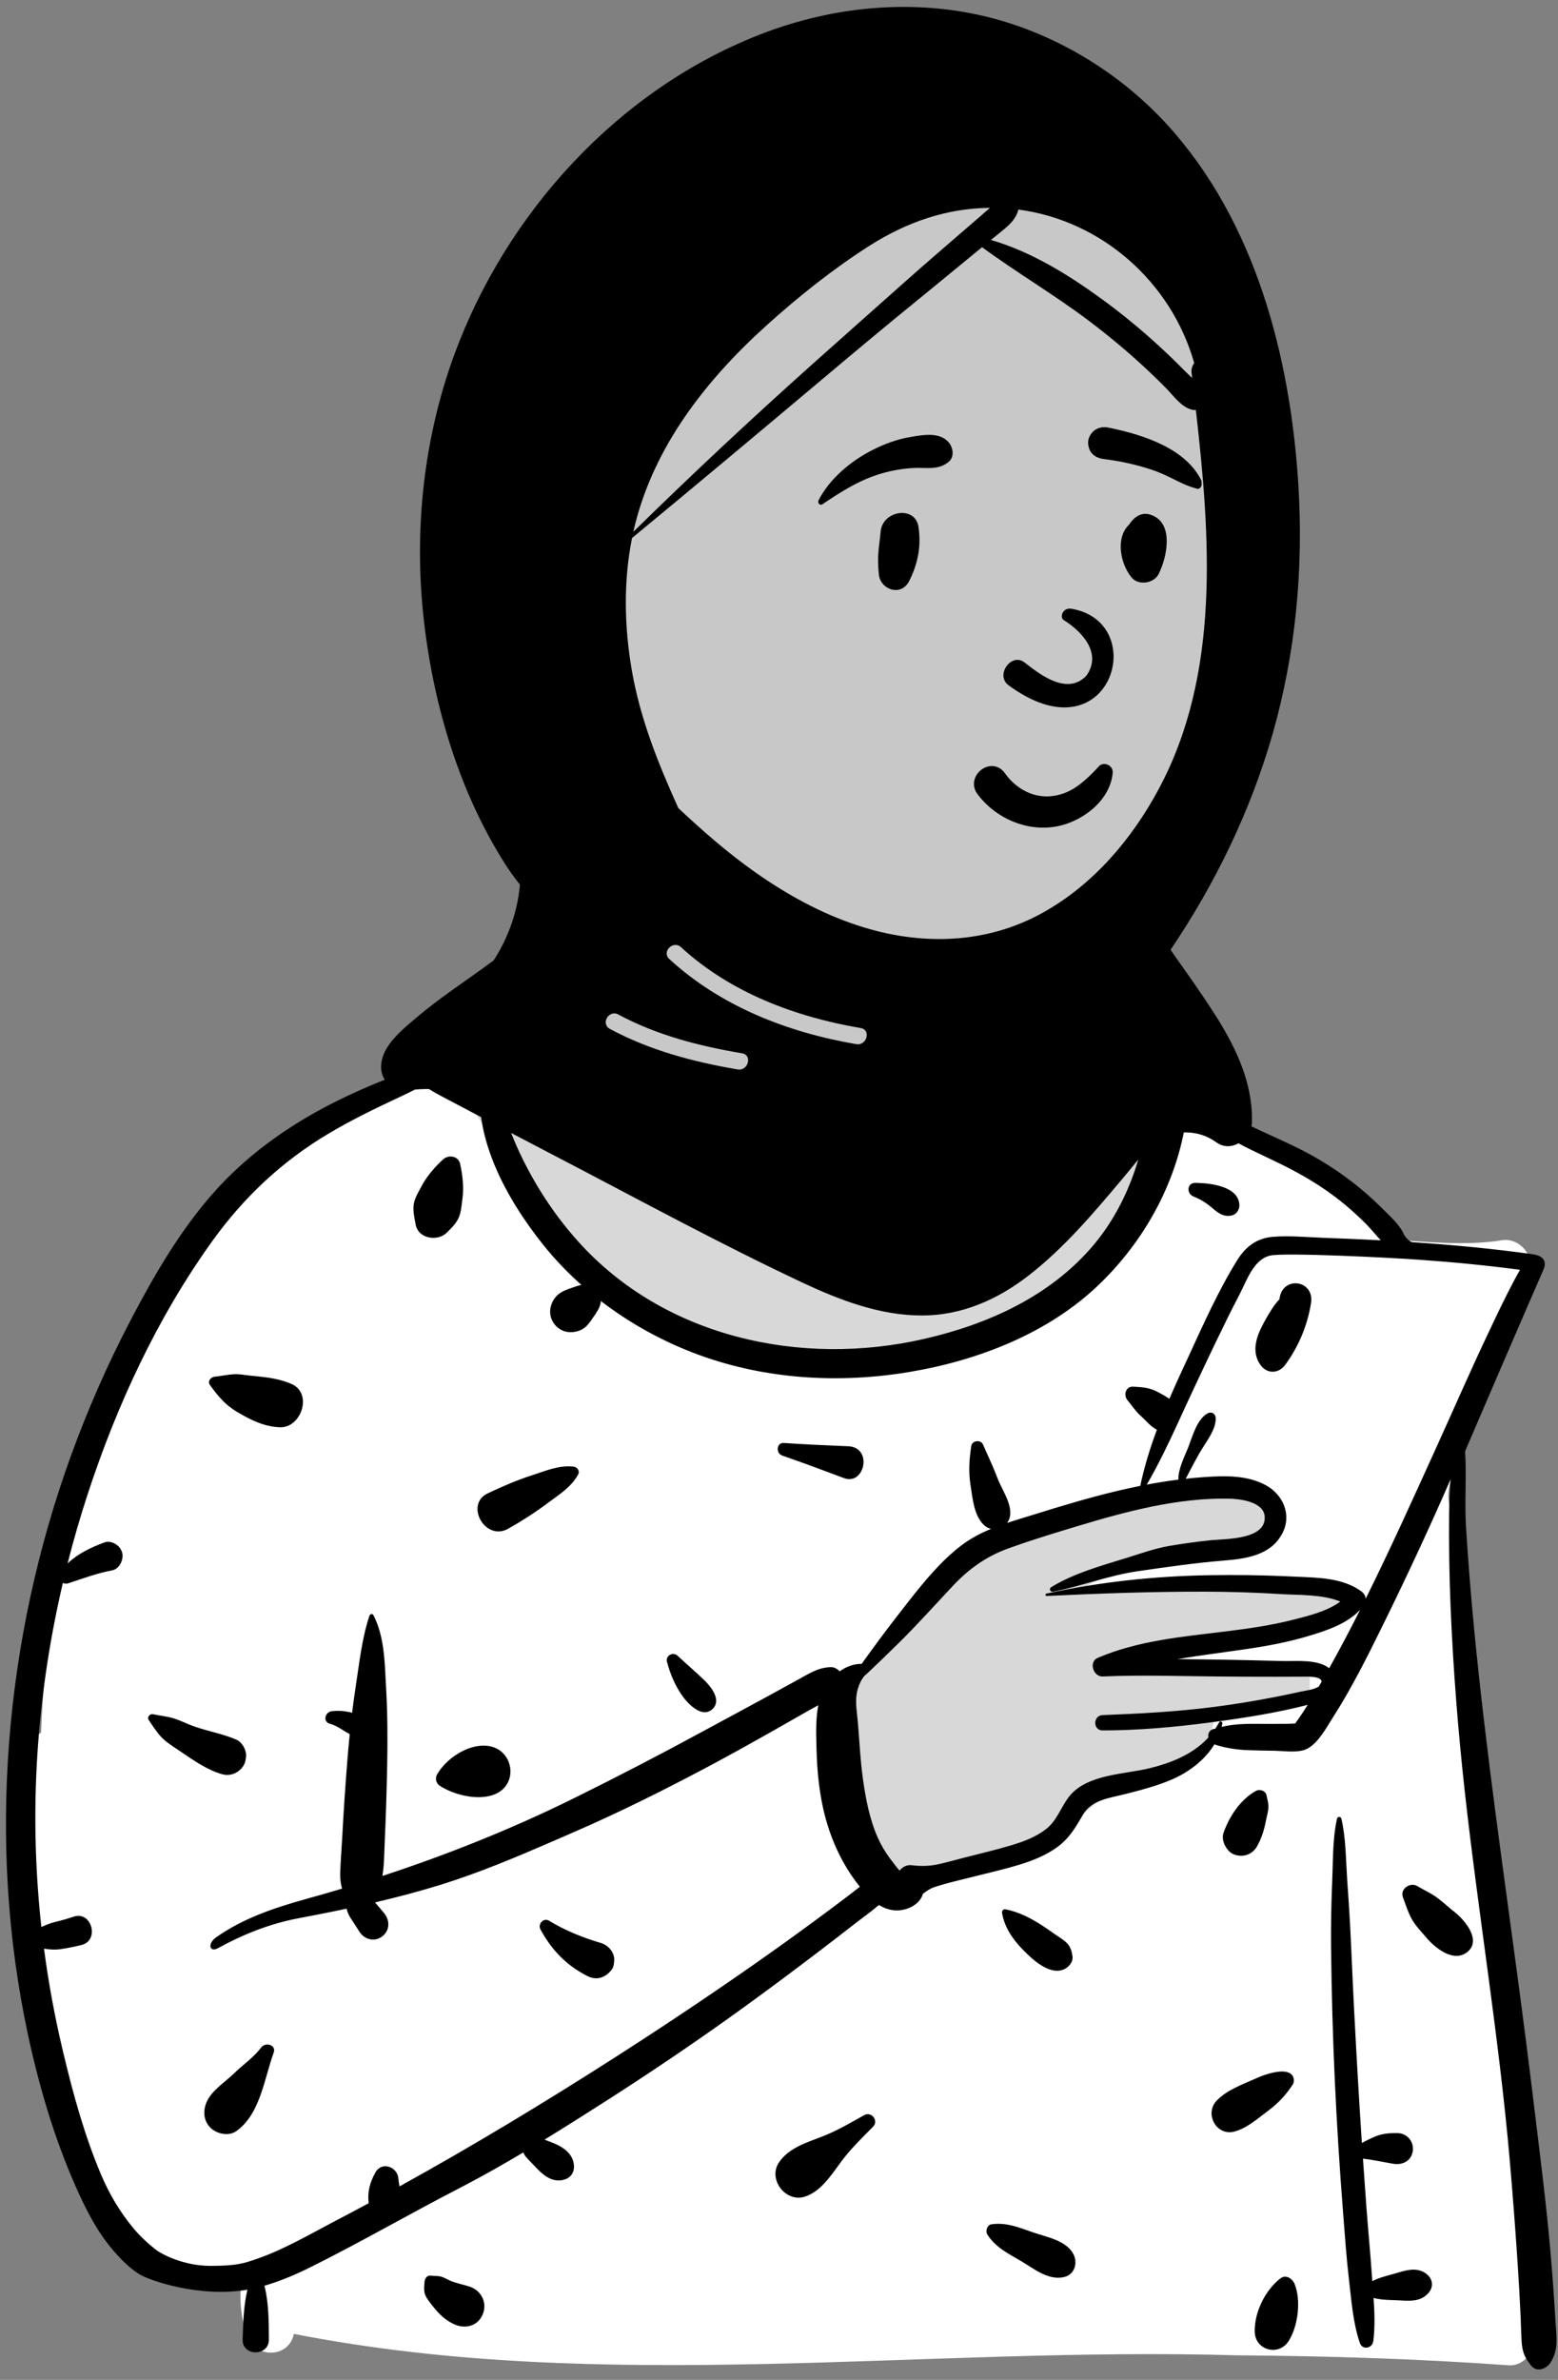 <?xml version="1.0" encoding="UTF-8"?>
<svg width="133px" height="203px" viewBox="0 0 133 203" version="1.1" xmlns="http://www.w3.org/2000/svg" xmlns:xlink="http://www.w3.org/1999/xlink">
    <rect x="0" y="0" width="133" height="203" fill="#808080" stroke="none"/>
    <title>a person/bust</title>
    <g id="Onboarding" stroke="none" stroke-width="1" fill="none" fill-rule="evenodd">
        <g id="Feeds-Explanation" transform="translate(-515, -290)">
            <g id="Public" transform="translate(456, 290)">
                <g id="a-person/bust" transform="translate(59, 0)">
                    <g id="BODY" transform="translate(0, 70)">
                        <path d="M123.833,58.709 C123.276,57.167 124.089,55.629 124.54,54.138 C126.143,48.966 127.893,43.793 130.368,38.97 C131.306,37.356 129.763,35.377 127.975,35.832 C124.915,36.264 121.759,35.92 118.694,35.729 C117.572,32.805 114.58,31.592 112.225,29.907 C109.552,28.226 106.953,26.294 104.173,24.82 C104.019,23.427 102.343,23.081 101.319,24.078 C98.505,22.313 95.13,22.641 92.114,21.484 C89.821,17.749 89.649,13.821 89.043,10.218 C88.778,8.647 89.059,7.131 87.994,5.731 C84.418,0.66 70.288,-1.539 65.078,1.466 C62.273,-0.297 62.206,2.897 61.76,4.868 C61.265,5.854 60.997,6.971 61.08,8.147 C58.068,14.491 51.176,17.359 45.004,19.682 C44.23,18.931 43.123,19.026 42.386,19.647 C37.037,20.82 31.844,22.881 27.362,26.099 C22.27,27.601 18.683,31.777 16.09,36.254 C15.804,36.726 15.737,37.207 15.82,37.649 C7.846,49.435 4.039,63.545 3.505,77.795 C-1.623,80.898 5.942,108.774 7.704,114.562 C7.705,114.561 7.707,114.56 7.709,114.559 C8.852,116.599 10.149,122.419 13.009,121.968 C14.97,124.204 18.096,123.765 20.758,123.937 C20.325,125.613 20.538,127.532 21.054,129.189 C21.664,131.161 24.659,131.228 25.084,129.078 C51.592,134.27 78.791,130.127 105.597,130.906 C113.348,130.962 121.098,131.204 128.83,131.76 C129.918,131.839 131.022,130.717 130.948,129.624 C129.286,111.793 127.725,88.336 125.866,70.68 C125.425,66.653 125.076,62.582 123.833,58.709 Z" id="🎨-Background" fill="#FFFFFF"></path>
                        <polygon id="Path-3" fill="#D8D8D8" points="73.99 72.789 82.827 62.729 97.985 57.337 106.565 57.337 108.826 59.202 108.826 61.179 103.808 62.729 97.985 62.729 91.408 65.933 113.578 65.063 115.09 66.5 113.578 68.347 96.128 71.604 111.81 72.789 111.81 74.628 103.808 76.13 103.023 79.243 94.54 83.003 90.344 86.5 77.192 90.863 72.7 86.5 72.7 74.628"></polygon>
                        <path d="M40,24 L102,24 C98.973,31.451 95.493,36.606 91.562,39.463 C87.63,42.32 80.461,44.904 70.054,47.215 L49.408,39.463 L40,24 Z" id="Rectangle" fill="#D8D8D8"></path>
                        <path d="M62.197,2.567 C62.274,2.358 62.583,2.385 62.589,2.62 C62.711,7.634 61.473,13.76 57.494,17.147 C55.452,18.885 52.751,19.681 50.271,20.595 L49.991,20.699 L45.61,22.345 C44.448,22.781 43.194,23.453 42.167,22.836 C42.998,24.913 43.695,27.047 44.707,29.048 C45.966,31.54 47.489,33.819 49.352,35.892 C56.734,44.106 68.418,46.612 78.902,44.205 C84.301,42.966 89.555,40.617 93.238,36.333 C96.037,33.077 97.646,28.706 98.025,24.396 C97.914,24.413 97.798,24.413 97.678,24.386 C96.352,24.095 95.013,23.378 93.845,22.675 L93.733,22.607 C92.61,21.925 91.439,21.144 90.633,20.085 C90.099,19.384 89.553,17.889 88.993,15.602 C88.764,14.313 88.549,11.744 88.586,10.441 C88.589,10.318 89.13,10.245 89.188,10.373 C89.688,11.479 89.85,13.91 90.236,15.062 L90.314,15.292 C90.726,16.495 91.079,17.959 91.934,18.931 C93.538,20.757 95.959,21.529 98.12,22.445 C98.275,20.382 101.543,20.43 101.502,22.582 C101.5,22.698 101.494,22.815 101.49,22.931 C101.748,23.074 101.996,23.237 102.228,23.395 L102.454,23.55 C103.31,24.137 104.172,24.694 105.083,25.192 C106.848,26.156 108.716,26.921 110.523,27.796 C112.352,28.682 114.062,29.737 115.659,30.999 C116.409,31.592 117.129,32.223 117.811,32.895 L117.996,33.079 C118.645,33.73 119.49,34.459 119.86,35.316 C119.942,35.505 120.35,35.945 120.572,35.959 C124.006,36.186 127.434,36.507 130.847,36.987 C131.73,37.112 132.08,37.571 131.753,38.314 C130.631,40.865 126.236,51.056 125.068,53.791 C125.204,55.8 125.02,58.165 125.143,60.175 C125.323,63.108 125.559,66.039 125.841,68.964 C126.851,79.426 128.383,89.836 129.767,100.252 C130.46,105.465 131.091,110.685 131.715,115.907 C132.03,118.546 132.297,121.187 132.502,123.837 C132.588,124.941 132.666,126.046 132.734,127.152 L132.793,128.132 C132.875,129.366 133.062,130.545 132.305,131.604 C131.961,132.084 131.177,132.355 130.726,131.809 C130.158,131.123 129.947,130.61 129.893,129.709 C129.852,129.019 129.842,128.326 129.81,127.636 C129.743,126.139 129.658,124.642 129.559,123.147 C129.361,120.158 129.135,117.169 128.873,114.185 C127.956,103.72 126.211,93.335 125.051,82.896 C124.466,77.634 124.05,72.361 123.83,67.07 C123.72,64.427 123.681,61.785 123.706,59.14 C123.716,58.152 123.763,57.169 123.83,56.187 C122.091,60.169 120.263,64.113 118.353,68.004 L117.9,68.926 C116.689,71.385 115.445,73.854 113.99,76.173 L113.74,76.568 C113.15,77.51 112.344,78.995 111.269,79.292 C110.52,79.499 109.605,79.353 108.837,79.338 C108.075,79.324 107.312,79.32 106.551,79.289 C105.696,79.255 104.881,79.142 104.056,78.917 C103.919,78.88 103.789,78.84 103.671,78.788 C102.839,80.16 101.426,81.205 99.981,81.814 C98.824,82.302 97.611,82.636 96.396,82.946 L95.967,83.054 C94.664,83.381 93.174,83.537 92.44,84.805 L92.269,85.099 C91.723,86.035 91.199,86.856 90.295,87.527 C89.322,88.249 88.169,88.703 87.021,89.057 C85.845,89.418 84.642,89.695 83.448,89.992 L83.123,90.074 C82.335,90.272 81.54,90.455 80.756,90.671 C80.422,90.764 80.082,90.859 79.754,90.972 C79.37,91.105 79.091,91.313 78.788,91.539 C78.516,92.498 77.352,93.019 76.395,92.952 C75.893,92.917 75.442,92.745 75.032,92.493 C74.316,93.107 73.527,93.658 72.798,94.227 C71.776,95.024 70.75,95.816 69.718,96.6 C67.591,98.216 65.448,99.811 63.282,101.375 C59.438,104.15 55.511,106.799 51.517,109.349 C49.851,110.412 48.175,111.474 46.482,112.51 L46.663,112.578 L47.021,112.714 C47.868,113.033 48.812,113.548 48.976,114.545 C49.106,115.335 48.668,115.88 47.894,115.976 C46.975,116.091 46.259,115.436 45.686,114.81 C45.433,114.534 45.15,114.278 44.908,113.994 C44.81,113.878 44.734,113.744 44.667,113.604 C42.996,114.597 41.307,115.556 39.592,116.453 L39.163,116.676 C34.909,118.869 30.769,121.272 26.479,123.403 C25.36,123.958 23.995,124.56 22.573,124.97 C22.951,126.445 22.945,128.064 22.954,129.561 C22.963,131.019 20.664,131.012 20.713,129.561 L20.736,128.86 C20.778,127.681 20.846,126.457 21.124,125.31 C16.933,126.01 12.747,124.488 11.968,124.031 C11.108,123.526 10.327,122.719 9.677,121.971 C8.287,120.368 7.322,118.447 6.465,116.515 C4.631,112.376 3.332,107.953 2.382,103.529 C-1.12,87.218 0.386,69.76 6.074,54.125 C7.495,50.218 9.172,46.398 11.095,42.716 L11.333,42.261 C13.252,38.619 15.384,34.992 18.092,31.893 C20.913,28.666 24.393,26.156 28.182,24.207 C30.031,23.257 31.933,22.432 33.878,21.702 C34.19,21.585 34.505,21.48 34.82,21.379 C36.846,20.077 39.306,18.831 41.766,18.88 C41.933,18.883 42.068,18.947 42.169,19.043 C42.288,19.064 42.407,19.089 42.525,19.124 C42.788,19.201 43.064,19.491 43.027,19.788 L43.014,19.887 C43.007,19.936 42.998,19.982 42.983,20.028 C43.071,20.041 43.158,20.062 43.242,20.091 C45.596,19.421 47.912,18.396 50.209,17.569 L50.732,17.383 C52.656,16.703 54.63,16.037 56.208,14.692 C57.778,13.354 58.958,11.62 59.812,9.747 C60.863,7.438 61.334,4.937 62.197,2.567 Z M109.324,124.331 C109.79,123.981 110.341,124.387 110.516,124.82 C111.088,126.239 110.805,128.446 109.998,129.701 C109.162,131.002 107.16,130.489 107.112,128.913 C107.061,127.27 108.008,125.318 109.324,124.331 Z M114.138,85.122 C114.18,84.938 114.464,84.94 114.507,85.122 C114.895,86.789 114.886,88.583 115,90.291 L115.013,90.481 C115.15,92.364 115.265,94.253 115.346,96.141 C115.507,99.853 115.699,103.566 115.915,107.276 C116.022,109.116 116.136,110.956 116.258,112.795 C116.641,112.58 117.035,112.391 117.443,112.224 C118.055,111.975 118.651,111.946 119.308,111.953 C120.109,111.962 120.712,112.672 120.606,113.462 C120.49,114.324 119.738,114.693 118.957,114.57 C118.092,114.433 117.223,114.222 116.35,114.134 C116.447,115.556 116.548,116.978 116.654,118.398 C116.796,120.279 116.98,122.158 117.109,124.04 C117.122,124.219 117.135,124.399 117.149,124.579 C117.669,124.306 118.223,124.166 118.849,123.994 L119.012,123.948 C119.922,123.685 120.896,123.32 121.738,123.937 C122.304,124.352 122.418,125.035 121.949,125.582 C121.237,126.412 120.185,126.251 119.203,126.208 L118.674,126.189 C118.176,126.169 117.717,126.137 117.256,126.01 C117.341,127.236 117.385,128.467 117.236,129.675 C117.156,130.328 116.303,130.499 116.078,129.833 C115.488,128.092 115.366,126.215 115.151,124.392 C114.949,122.689 114.827,120.974 114.695,119.264 L114.655,118.751 C114.358,114.988 114.121,111.224 113.947,107.453 C113.774,103.683 113.67,99.914 113.628,96.141 C113.609,94.427 113.638,92.707 113.704,90.994 L113.725,90.481 C113.802,88.719 113.748,86.849 114.138,85.122 Z M36.245,124.609 C36.268,124.368 36.459,124.069 36.744,124.106 C37.006,124.14 37.276,124.124 37.535,124.167 C37.878,124.225 38.153,124.429 38.472,124.557 C38.989,124.765 39.553,124.873 40.084,125.044 C41.08,125.364 41.623,126.421 41.21,127.409 C40.776,128.446 39.686,128.682 38.745,128.247 C38.002,127.903 37.449,127.355 36.95,126.72 L36.808,126.539 C36.593,126.266 36.349,125.961 36.259,125.631 C36.171,125.309 36.214,124.936 36.245,124.609 Z M84.637,119.73 C85.878,119.553 86.937,119.981 88.085,120.384 L88.179,120.417 C89.347,120.823 91.052,121.105 91.651,122.31 C92.012,123.037 91.731,124.003 90.881,124.218 C89.535,124.558 88.327,123.566 87.214,122.898 L87.156,122.864 C86.081,122.229 84.972,121.695 84.286,120.601 C84.103,120.309 84.261,119.783 84.637,119.73 Z M41.329,20.257 C40.832,20.369 40.335,20.468 39.838,20.563 C37.95,21.584 36.116,22.643 34.166,23.553 C32.097,24.517 30.036,25.514 28.071,26.681 C24.1,29.039 20.827,32.105 18.122,35.864 C13.45,42.356 9.975,49.842 7.488,57.439 C6.849,59.39 6.277,61.364 5.771,63.354 C6.666,62.52 7.725,62.007 8.912,61.568 C9.415,61.382 10.042,61.697 10.297,62.136 C10.412,62.334 10.476,62.529 10.464,62.76 C10.438,63.271 10.108,63.851 9.564,63.952 C8.295,64.188 7.062,64.647 5.839,65.051 C5.653,65.112 5.494,65.089 5.367,65.017 C4.152,70.203 3.392,75.496 3.123,80.821 C2.896,85.329 3.036,89.872 3.531,94.374 C3.912,94.201 4.284,94.04 4.701,93.942 C5.243,93.815 5.775,93.66 6.303,93.486 C7.826,92.982 8.521,95.518 6.964,95.904 C6.385,96.048 5.802,96.167 5.211,96.255 C4.696,96.331 4.241,96.297 3.756,96.218 C4.127,99.026 4.633,101.814 5.278,104.563 L5.42,105.164 C6.258,108.675 7.234,112.218 8.646,115.535 C9.339,117.163 10.256,118.708 11.388,120.065 C11.944,120.732 12.561,121.304 13.235,121.846 C13.795,122.297 15.7,123.276 17.957,123.276 C20.213,123.276 20.824,123.061 21.963,122.666 C24.214,121.884 26.352,120.637 28.463,119.526 L28.681,119.412 C29.615,118.925 30.545,118.431 31.473,117.932 C31.356,116.979 31.561,116.178 32.053,115.297 C32.586,114.344 33.906,114.819 34.004,115.793 L34.007,115.83 C34.022,116.05 34.059,116.274 34.104,116.497 C40.307,113.072 46.378,109.406 52.352,105.587 C56.201,103.126 60.008,100.592 63.76,97.984 C65.636,96.681 67.495,95.353 69.336,94 C70.3,93.291 71.26,92.577 72.216,91.856 C72.614,91.556 73.004,91.24 73.403,90.939 C73.306,90.816 73.211,90.694 73.12,90.573 C71.631,88.608 70.664,86.264 70.183,83.847 C69.892,82.388 69.752,80.874 69.709,79.386 L69.69,78.74 C69.661,77.65 69.653,76.51 69.852,75.454 C69.581,75.604 69.304,75.752 69.028,75.909 C68.038,76.475 67.047,77.039 66.054,77.601 C64.066,78.725 62.072,79.837 60.052,80.903 C56.446,82.809 52.803,84.621 49.062,86.245 L47.242,87.036 C44.083,88.406 40.898,89.751 37.614,90.769 C35.761,91.344 33.895,91.834 32.016,92.273 L32.776,93.17 C33.291,93.779 33.3,94.652 32.641,95.164 C31.994,95.668 31.125,95.458 30.694,94.789 L29.908,93.57 C29.74,93.31 29.645,93.065 29.591,92.808 C28.725,92.991 27.857,93.166 26.987,93.336 L25.342,93.652 C22.993,94.11 20.715,95.015 18.615,96.173 C17.885,96.576 17.682,95.793 18.455,95.248 C20.717,93.654 23.355,92.752 26.076,91.996 L26.21,91.958 C27.209,91.683 28.205,91.395 29.2,91.098 C29.091,90.699 29.027,90.285 29.04,89.828 C29.068,88.812 29.157,87.791 29.211,86.775 C29.323,84.643 29.466,82.517 29.635,80.389 C29.699,79.569 29.771,78.746 29.854,77.925 C29.321,77.637 28.861,77.254 28.266,77.066 L28.166,77.036 C27.53,76.863 27.744,76.037 28.309,75.966 C28.821,75.902 29.33,75.932 29.835,76.041 C29.913,76.058 29.987,76.077 30.057,76.099 C30.15,75.338 30.253,74.579 30.37,73.824 C30.679,71.83 30.897,69.729 31.54,67.813 C31.588,67.671 31.797,67.62 31.875,67.769 C32.81,69.563 32.843,71.765 32.948,73.763 L32.961,74.002 C33.085,76.182 33.093,78.383 33.052,80.566 C33.011,82.816 32.935,85.06 32.835,87.307 C32.795,88.212 32.796,89.151 32.643,90.017 C38.211,88.192 43.68,86.008 48.922,83.422 C52.62,81.598 56.286,79.7 59.91,77.732 C61.726,76.746 63.55,75.775 65.364,74.785 C65.999,74.439 66.635,74.09 67.269,73.742 L68.221,73.218 C69.112,72.728 69.856,72.241 70.894,72.206 C71.203,72.196 71.48,72.342 71.677,72.563 C72.235,72.164 72.879,71.92 73.556,71.925 C74.574,70.507 75.608,69.101 76.683,67.725 L77.477,66.707 C78.851,64.949 80.307,63.165 82.06,61.828 C82.842,61.231 83.703,60.783 84.6,60.413 C84.389,60.361 84.182,60.257 83.998,60.085 C83.141,59.283 83.023,57.795 82.849,56.677 C82.668,55.518 82.738,54.48 82.916,53.325 C82.986,52.875 83.723,52.782 83.904,53.194 C84.283,54.064 84.685,54.898 85.03,55.777 L85.132,56.042 C85.503,57.033 86.292,58.074 86.24,59.148 C86.226,59.443 86.128,59.699 85.977,59.905 C86.73,59.653 87.494,59.428 88.247,59.194 C90.614,58.456 92.991,57.739 95.404,57.167 C96.047,57.015 96.692,56.874 97.34,56.744 C97.68,55.118 98.175,53.523 98.759,51.956 C98.206,51.67 97.848,51.192 97.373,50.766 C96.927,50.368 96.621,49.883 96.241,49.425 C95.896,49.009 96.09,48.257 96.711,48.281 L96.887,48.289 C97.531,48.319 98.155,48.386 98.739,48.689 L98.947,48.797 C99.232,48.946 99.544,49.117 99.822,49.319 C100.186,48.476 100.564,47.641 100.946,46.814 L101.442,45.745 C102.727,42.962 104.009,40.073 105.623,37.481 C106.341,36.329 107.296,35.61 108.666,35.499 C110.078,35.384 111.545,35.532 112.958,35.583 C114.597,35.642 116.235,35.712 117.872,35.799 C117.452,35.356 117.069,34.863 116.648,34.437 C115.948,33.732 115.209,33.064 114.433,32.446 C112.895,31.224 111.205,30.216 109.449,29.349 C107.693,28.481 105.885,27.725 104.237,26.653 C103.193,25.974 102.261,25.121 101.41,24.197 C100.875,30.022 98.085,35.433 93.895,39.498 C89.542,43.72 83.526,46.04 77.642,47.027 C71.64,48.033 65.376,47.664 59.634,45.561 C56.674,44.476 53.834,42.927 51.302,40.983 C51.274,41.152 51.241,41.319 51.175,41.476 C51.087,41.687 50.979,41.867 50.855,42.053 L50.634,42.378 C50.495,42.583 50.353,42.785 50.195,42.975 C49.812,43.435 49.27,43.636 48.686,43.634 C47.568,43.63 46.721,42.524 47.022,41.431 C47.211,40.744 47.616,40.33 48.247,40.061 C48.447,39.976 48.651,39.905 48.855,39.835 L49.009,39.782 C49.216,39.711 49.421,39.643 49.634,39.604 C48.435,38.537 47.322,37.376 46.326,36.124 C43.202,32.198 40.12,26.698 41.164,21.484 C41.182,21.394 41.262,21.338 41.349,21.323 C41.409,20.957 41.602,20.603 41.867,20.365 C41.689,20.318 41.509,20.282 41.329,20.257 Z M73.775,110.419 C74.393,110.072 75.033,110.896 74.53,111.405 L73.779,112.163 C73.082,112.869 72.404,113.582 71.807,114.387 L71.663,114.584 C70.858,115.688 69.999,116.968 68.68,117.38 C67.084,117.879 65.551,115.92 66.475,114.488 C67.282,113.237 68.836,112.765 70.177,112.248 C71.444,111.759 72.589,111.083 73.775,110.419 Z M22.298,104.646 C22.661,104.166 23.609,104.418 23.361,105.098 C22.554,107.303 22.225,110.309 20.188,111.774 C19.531,112.247 18.498,112.03 17.957,111.484 C17.342,110.864 17.317,109.991 17.669,109.235 C18.098,108.312 19.153,107.643 19.892,106.94 L19.959,106.876 C20.754,106.097 21.615,105.547 22.298,104.646 Z M107.452,107.183 C108.101,106.901 109.792,106.353 110.293,107.002 C110.317,107.026 110.337,107.052 110.353,107.08 C110.476,107.296 110.494,107.6 110.353,107.813 C109.769,108.698 109.161,109.359 108.33,109.989 L108.237,110.059 C107.333,110.729 106.484,111.516 105.382,111.818 C103.855,112.237 102.789,110.309 103.861,109.184 C104.725,108.278 106.044,107.807 107.188,107.301 L107.452,107.183 Z M46.14,94.584 C45.884,94.119 46.406,93.548 46.879,93.839 C48.227,94.67 49.797,95.293 51.312,95.74 C51.924,95.922 52.477,96.548 52.432,97.224 L52.425,97.326 C52.406,97.565 52.374,97.802 52.223,98 C51.696,98.696 50.942,98.963 50.136,98.552 C48.34,97.635 47.111,96.354 46.14,94.584 Z M85.541,93.175 C85.508,92.979 85.65,92.828 85.848,92.866 C86.987,93.083 88.039,93.638 89.017,94.276 C89.542,94.618 90.048,94.994 90.572,95.339 C91.218,95.765 91.46,96.118 91.556,96.9 C91.619,97.417 91.141,97.889 90.702,98.031 C89.506,98.42 88.136,97.144 87.326,96.316 L87.29,96.278 C86.442,95.407 85.742,94.376 85.541,93.175 Z M119.758,91.821 C119.498,91.114 120.393,90.528 120.979,90.875 C121.53,91.202 122.128,91.473 122.648,91.847 C123.125,92.192 123.561,92.6 124.019,92.973 L124.246,93.154 C125.086,93.835 126.473,95.519 125.271,96.496 C124.128,97.426 122.612,96.238 121.845,95.37 L121.791,95.309 C121.349,94.795 120.805,94.236 120.485,93.635 C120.183,93.07 119.979,92.421 119.758,91.821 Z M108.482,37.089 C107.05,37.369 106.467,39.152 105.864,40.313 C104.44,43.055 103.131,45.846 101.817,48.642 C101.412,49.502 101.018,50.368 100.621,51.233 C100.596,51.301 100.565,51.367 100.528,51.433 C99.714,53.201 98.875,54.958 97.895,56.636 C98.792,56.467 99.694,56.322 100.599,56.209 C100.553,55.349 101.137,54.199 101.426,53.476 L101.45,53.415 C101.81,52.487 102.187,51.027 103.114,50.546 C103.423,50.386 103.753,50.586 103.777,50.929 C103.847,51.95 102.857,53.118 102.373,53.984 C102.08,54.508 101.795,55.034 101.517,55.566 C101.413,55.765 101.326,55.961 101.219,56.136 C101.686,56.085 102.153,56.04 102.622,56.007 L102.927,55.986 C104.665,55.87 106.51,55.837 108.08,56.701 C109.537,57.502 110.281,59.213 109.481,60.77 C108.484,62.711 106.289,62.968 104.359,63.125 C101.948,63.321 99.531,63.675 97.137,64.021 C94.66,64.378 92.329,65.298 89.889,65.771 C89.662,65.815 89.521,65.516 89.729,65.388 C91.653,64.207 93.993,63.557 96.144,62.896 L96.318,62.842 C97.485,62.48 98.625,62.068 99.833,61.863 C101.004,61.664 102.184,61.502 103.366,61.38 L103.48,61.369 C104.782,61.259 108.102,61.297 107.961,59.354 C107.869,58.068 105.796,57.846 104.849,57.831 C100.511,57.761 96.142,58.922 92.019,60.166 L91.098,60.444 C89.41,60.956 87.719,61.483 86.063,62.083 C84.186,62.764 82.707,63.824 81.34,65.276 C79.824,66.886 78.355,68.532 76.783,70.087 C75.791,71.068 74.787,72.031 73.775,72.986 C73.546,73.285 73.363,73.609 73.236,74.031 C73.022,74.742 73.072,75.404 73.152,76.135 C73.356,77.981 73.401,79.846 73.657,81.686 C73.894,83.391 74.225,85.158 74.927,86.74 C75.205,87.366 75.567,87.981 75.979,88.531 L76.311,88.967 C76.456,89.156 76.619,89.364 76.789,89.558 C77.039,89.251 77.4,89.051 77.821,89.101 C78.714,89.207 79.416,89.182 80.292,88.975 C80.97,88.815 81.643,88.627 82.318,88.454 C83.644,88.113 84.982,87.803 86.295,87.411 L86.52,87.342 C87.498,87.04 88.476,86.661 89.29,86.025 C90.236,85.285 90.527,84.218 91.227,83.295 C92.723,81.325 95.955,81.366 98.144,80.826 C100.004,80.368 101.794,79.644 103.081,78.284 L103.156,78.203 C103.099,77.96 103.191,77.686 103.415,77.56 L103.464,77.533 C103.551,77.484 103.645,77.463 103.737,77.465 C103.856,77.288 103.972,77.106 104.076,76.911 C104.163,76.751 104.378,76.869 104.35,77.027 C104.333,77.122 104.31,77.214 104.287,77.306 C105.534,76.983 106.903,77.045 108.169,77.046 L109.812,77.04 C110.096,77.036 110.52,77.022 110.558,77.005 L110.596,76.987 C110.699,76.942 110.553,77.017 110.625,76.921 C110.704,76.815 110.781,76.708 110.857,76.601 C111.13,76.216 111.387,75.821 111.639,75.422 C108.889,76.128 106.039,76.568 103.23,76.934 C100.217,77.328 97.163,77.601 94.123,77.604 C93.285,77.605 93.293,76.329 94.123,76.297 C97.342,76.173 100.545,76.001 103.743,75.585 C105.397,75.37 107.043,75.1 108.681,74.784 C109.313,74.662 109.944,74.533 110.573,74.396 L111.044,74.293 C111.34,74.227 112.176,74.132 112.584,73.856 C112.664,73.717 112.744,73.579 112.824,73.44 C112.785,72.953 111.557,73.018 111.269,73.017 C110.452,73.016 109.636,73.022 108.819,73.025 C107.187,73.029 105.554,73.015 103.921,73.002 C100.659,72.975 97.384,72.86 94.124,73.001 C93.333,73.035 92.917,71.755 93.7,71.419 C97.152,69.933 100.985,69.61 104.672,69.153 C106.61,68.913 108.55,68.635 110.445,68.149 L110.914,68.029 C112.105,67.721 113.419,67.346 114.422,66.613 C112.915,65.998 111.042,66.069 109.48,65.982 L109.36,65.975 C107.173,65.839 104.982,65.77 102.791,65.767 C98.307,65.76 93.822,65.92 89.343,66.135 C89.231,66.14 89.208,65.961 89.317,65.937 C93.92,64.925 98.599,64.437 103.31,64.362 C105.504,64.327 107.699,64.358 109.891,64.456 L110.695,64.493 C112.564,64.574 114.638,64.596 116.202,65.734 C116.44,65.908 116.566,66.129 116.585,66.363 C118.683,62.149 120.62,57.846 122.564,53.572 C124.076,50.248 125.532,46.897 127.099,43.599 L127.606,42.532 C128.285,41.109 128.981,39.685 129.754,38.314 C126.864,37.924 123.959,37.654 121.051,37.447 C118.402,37.258 109.758,36.84 108.482,37.089 Z M107.203,82.768 C107.532,82.584 108.037,82.734 108.118,83.144 C108.179,83.449 108.282,83.788 108.282,84.1 C108.282,84.474 108.15,84.88 108.079,85.245 C107.916,86.087 107.716,86.77 107.292,87.519 C107.027,87.988 106.491,88.306 105.952,88.294 C105.526,88.284 105.148,88.168 104.855,87.836 C104.504,87.437 104.264,86.851 104.456,86.314 C104.96,84.907 105.886,83.506 107.203,82.768 Z M37.309,81.365 C38.08,80.004 39.908,78.787 41.503,78.907 C43.898,79.088 44.387,82.339 42.068,83.115 C40.682,83.579 38.775,83.103 37.563,82.339 C37.236,82.134 37.116,81.706 37.309,81.365 Z M12.695,76.713 C12.52,76.457 12.809,76.163 13.07,76.221 C13.649,76.349 14.273,76.405 14.84,76.579 C15.42,76.757 15.982,77.053 16.557,77.256 C17.762,77.681 19.049,77.895 20.214,78.408 C20.68,78.614 21.047,79.294 21.004,79.796 L20.993,79.913 C20.967,80.162 20.924,80.379 20.786,80.607 C20.415,81.218 19.68,81.533 18.986,81.345 C17.699,80.997 16.442,80.101 15.344,79.357 L15.141,79.221 C14.662,78.903 14.146,78.57 13.76,78.16 C13.357,77.732 13.025,77.198 12.695,76.713 Z M56.939,71.761 C56.791,71.223 57.455,70.868 57.841,71.231 C58.615,71.958 59.423,72.631 60.18,73.376 L60.231,73.426 C60.774,73.976 61.563,75.035 60.857,75.746 C59.954,76.657 58.695,75.305 58.21,74.6 C57.595,73.707 57.227,72.806 56.939,71.761 Z M116.11,67.313 C114.963,68.538 113.195,69.102 111.639,69.568 C109.794,70.121 107.893,70.451 105.991,70.723 C104.152,70.985 102.327,71.22 100.518,71.521 C101.887,71.538 103.255,71.548 104.621,71.573 C106.196,71.602 107.77,71.636 109.344,71.682 C110.491,71.716 111.836,71.557 112.926,71.987 C113.122,72.064 113.306,72.171 113.466,72.302 C114.382,70.66 115.26,68.995 116.11,67.313 Z M45.357,55.859 C46.555,55.475 47.68,54.967 48.95,55.099 C49.287,55.134 49.528,55.465 49.344,55.792 C48.743,56.859 47.765,57.461 46.802,58.175 L46.717,58.238 C45.663,59.029 44.532,59.749 43.386,60.397 C41.413,61.514 39.645,58.319 41.637,57.381 C42.836,56.817 44.096,56.263 45.357,55.859 Z M66.912,53.085 C68.744,53.207 70.575,53.289 72.408,53.364 C74.533,53.45 73.819,56.746 72.044,56.079 C70.291,55.42 68.538,54.769 66.769,54.155 C66.23,53.968 66.274,53.076 66.878,53.084 L66.912,53.085 Z M19.933,47.222 C20.408,47.188 20.887,47.293 21.362,47.339 L21.868,47.389 C22.911,47.493 23.889,47.622 24.883,48.05 C26.718,48.84 25.733,51.814 23.89,51.745 C22.529,51.695 21.365,51.105 20.215,50.419 C19.21,49.819 18.594,49.069 17.915,48.127 C17.69,47.815 18.003,47.465 18.31,47.433 C18.849,47.378 19.394,47.26 19.933,47.222 Z M111.917,41.148 C111.614,43.059 110.86,44.849 109.724,46.408 C109.154,47.191 108.151,47.221 107.586,46.408 C106.786,45.258 107.279,43.94 107.882,42.835 L108.06,42.512 C108.33,42.027 108.745,41.32 109.218,40.831 L109.226,40.781 C109.48,38.781 112.23,39.18 111.917,41.148 Z M37.834,28.889 C38.29,28.474 39.131,28.599 39.279,29.273 C39.487,30.218 39.613,31.283 39.477,32.243 C39.404,32.762 39.376,33.346 39.173,33.831 C38.955,34.352 38.536,34.752 38.141,35.144 C37.352,35.926 35.689,35.668 35.478,34.435 L35.451,34.284 C35.345,33.701 35.209,33.078 35.366,32.5 C35.485,32.064 35.75,31.619 35.97,31.215 L36.016,31.129 C36.456,30.303 37.142,29.516 37.834,28.889 Z M102.019,30.899 L102.184,30.901 C103.458,30.926 105.788,31.239 105.801,32.827 C105.804,33.201 105.529,33.589 105.16,33.675 C104.398,33.853 103.906,33.399 103.363,32.941 C102.919,32.566 102.401,32.267 101.864,32.051 C101.283,31.818 101.321,30.898 102.019,30.899 Z" id="🖍-Ink" fill="#000000"></path>
                    </g>
                    <ellipse id="Oval" fill="#D8D8D8" cx="79" cy="49" rx="27" ry="37"></ellipse>
                    <g id="HEAD" transform="translate(32, 0)">
                        <path d="M46.223,12.735 C72.953,13.583 74.565,26.318 74.565,47.675 C74.565,69.032 60.699,82.49 55.593,84.84 C50.488,87.19 37.044,97.284 24.911,92.632 C12.779,87.981 16.292,68.329 16.292,59.885 C16.292,51.441 19.494,11.886 46.223,12.735 Z" id="Path-2" fill="#C8C8C8"></path>
                        <path d="M57.067,77.826 C52.159,80.574 46.538,80.681 41.258,78.952 C38.092,77.917 35.188,76.317 32.471,74.404 C30.107,72.738 27.997,70.891 25.907,68.93 C24.186,65.123 22.654,61.324 21.936,57.182 C21.293,53.465 21.208,49.605 21.954,45.894 C27.47,41.343 32.952,36.754 38.427,32.152 C41.215,29.807 44.011,27.476 46.84,25.181 C48.276,24.016 49.699,22.833 51.13,21.663 C51.366,21.471 51.601,21.278 51.837,21.086 C54.792,23.256 57.96,25.115 60.894,27.321 C62.43,28.477 63.924,29.707 65.346,31.002 C66.092,31.681 66.821,32.381 67.531,33.099 C68.181,33.755 68.808,34.695 69.729,34.943 C69.856,34.977 69.974,34.984 70.086,34.968 C71.319,45.791 72.194,57.478 66.914,67.307 C64.611,71.595 61.345,75.428 57.067,77.826 Z M25.135,81.804 C24.459,81.183 25.466,80.177 26.139,80.796 C30.367,84.68 35.894,86.739 41.477,87.692 C42.377,87.846 41.993,89.219 41.099,89.066 C35.27,88.071 29.542,85.852 25.135,81.804 Z M20.062,87.763 C19.255,87.329 19.973,86.099 20.779,86.533 C24.073,88.305 27.685,89.225 31.35,89.847 C32.251,90 31.866,91.373 30.972,91.221 C27.183,90.578 23.465,89.594 20.062,87.763 Z M33.467,27.729 C36.2,25.268 39.138,22.928 42.24,20.952 C45.38,18.954 48.809,17.758 52.515,17.73 C52.256,17.938 52.009,18.17 51.759,18.385 C51.059,18.986 50.361,19.59 49.663,20.192 C48.268,21.398 46.868,22.602 45.49,23.827 C42.776,26.243 40.054,28.646 37.346,31.067 C32.141,35.719 27.048,40.474 22.064,45.365 C22.091,45.246 22.119,45.126 22.148,45.007 C23.797,38.096 28.285,32.394 33.467,27.729 Z M54.892,18.031 C54.909,17.978 54.922,17.926 54.929,17.876 C62.042,18.806 67.982,24.055 69.946,30.967 C69.775,31.206 69.681,31.489 69.717,31.79 C69.735,31.941 69.752,32.094 69.77,32.246 C69.527,32.004 69.276,31.777 69.063,31.562 C68.355,30.842 67.629,30.142 66.883,29.46 C65.357,28.065 63.773,26.761 62.104,25.545 C59.2,23.428 56.057,21.483 52.595,20.468 C52.823,20.281 53.05,20.094 53.279,19.909 C53.963,19.351 54.597,18.891 54.892,18.031 Z M67.643,10.64 C63.276,5.854 57.229,2.348 50.861,1.13 C44.78,-0.035 38.484,0.733 32.739,2.997 C20.718,7.735 11.233,18.154 6.791,30.228 C4.202,37.262 3.353,44.973 4.131,52.419 C4.905,59.831 7.131,67.485 11.18,73.791 C11.551,74.369 11.958,74.922 12.384,75.459 C12.194,77.635 11.469,79.769 10.329,81.625 C10.268,81.725 10.203,81.822 10.139,81.92 C8.972,82.797 7.761,83.62 6.578,84.47 C5.554,85.206 4.54,85.961 3.577,86.776 C2.667,87.546 1.611,88.403 0.995,89.442 C0.491,90.293 0.285,91.45 0.973,92.261 C1.803,93.239 3.209,92.894 4.334,92.894 C4.43,92.894 4.526,92.896 4.622,92.897 C4.96,93.11 5.307,93.303 5.644,93.482 C9.049,95.292 12.465,97.082 15.886,98.863 C22.698,102.413 29.482,106.106 36.435,109.375 C39.656,110.89 43.105,112.216 46.714,112.21 C50.099,112.205 53.158,110.857 55.801,108.806 C58.813,106.471 61.331,103.505 63.775,100.598 C64.751,99.435 65.709,98.257 66.648,97.064 C68.452,96.46 70.243,96.284 71.851,97.449 C73.143,98.384 74.844,97.112 74.874,95.708 C74.885,95.21 74.864,94.718 74.81,94.233 C74.487,91.241 73.027,88.533 71.383,86.022 C70.484,84.648 69.538,83.3 68.586,81.964 C68.362,81.649 68.142,81.333 67.929,81.012 C71.752,75.366 74.785,69.105 76.65,62.562 C78.609,55.677 79.275,48.538 78.838,41.404 C78.167,30.47 75.176,18.899 67.643,10.64 Z" id="🖍-Ink" fill="#000000"></path>
                    </g>
                    <g id="FACE" transform="translate(60.421, 27.178)" fill="#000000">
                        <path d="M26.066,42.905 C24.87,42.416 23.804,41.602 23.024,40.561 C22.753,40.199 22.683,39.817 22.739,39.468 C22.803,39.075 23.035,38.719 23.352,38.48 C23.669,38.241 24.067,38.122 24.451,38.183 C24.784,38.235 25.116,38.418 25.379,38.797 L25.434,38.873 C25.898,39.501 26.502,40.017 27.19,40.349 C27.853,40.669 28.595,40.818 29.363,40.731 C30.826,40.566 31.833,39.774 32.905,38.698 C33.038,38.563 33.17,38.423 33.304,38.28 C33.388,38.151 33.505,38.068 33.635,38.025 C33.779,37.977 33.943,37.979 34.092,38.032 C34.236,38.082 34.365,38.177 34.452,38.305 C34.534,38.425 34.58,38.574 34.565,38.746 C34.467,39.861 33.885,40.855 33.059,41.637 C32.141,42.504 30.924,43.104 29.778,43.315 C28.516,43.547 27.23,43.381 26.066,42.905 L26.066,42.905 Z M30.374,25.709 C31.716,26.527 33.762,28.433 32.318,30.459 C30.618,32.246 28.169,30.197 26.963,29.271 C25.845,28.553 24.588,30.399 25.626,31.238 C34.343,37.701 37.88,25.923 31.053,24.748 C30.301,24.619 30.022,25.456 30.374,25.709 Z M14.752,18.19 C14.901,16.346 17.705,15.927 17.984,17.752 C18.234,19.387 17.94,20.889 17.205,22.361 C16.502,23.767 14.736,23.111 14.603,21.83 C14.424,20.114 14.66,19.338 14.752,18.19 Z M36.102,17.374 C36.493,16.861 37.057,16.511 37.734,16.709 C39.847,17.327 39.224,20.332 38.482,21.795 C38.079,22.589 36.775,22.79 36.186,22.091 C35.226,20.951 34.766,18.673 35.987,17.55 C36.02,17.492 36.056,17.433 36.102,17.374 Z M17.175,10.12 L17.509,10.062 C18.542,9.883 19.826,9.711 20.556,10.543 C20.944,10.984 21.077,11.803 20.556,12.225 C19.64,12.968 18.627,12.68 17.529,12.743 C16.625,12.795 15.755,12.945 14.884,13.194 C12.972,13.742 11.414,14.741 9.781,15.838 C9.567,15.982 9.348,15.707 9.45,15.506 C10.393,13.657 12.22,12.139 14.049,11.213 C15.026,10.719 16.095,10.309 17.175,10.12 Z M34.175,9.292 L34.431,9.345 C37.211,9.927 40.824,11.089 42.141,13.825 C42.191,14.211 42.138,14.294 42.095,14.348 L42.08,14.367 C42.045,14.413 42.016,14.477 41.849,14.529 C41.803,14.518 41.756,14.506 41.708,14.494 C41.105,14.335 40.627,14.117 40.165,13.891 L39.664,13.643 C39.082,13.358 38.495,13.083 37.874,12.88 C36.547,12.446 35.182,12.141 33.796,11.978 C33.495,11.942 33.206,11.841 32.978,11.667 C32.761,11.502 32.596,11.273 32.52,10.969 C32.423,10.576 32.451,10.278 32.661,9.923 C32.82,9.656 33.047,9.472 33.307,9.366 C33.573,9.257 33.875,9.232 34.175,9.292 Z" id="🖍-Ink"></path>
                    </g>
                </g>
            </g>
        </g>
    </g>
</svg>